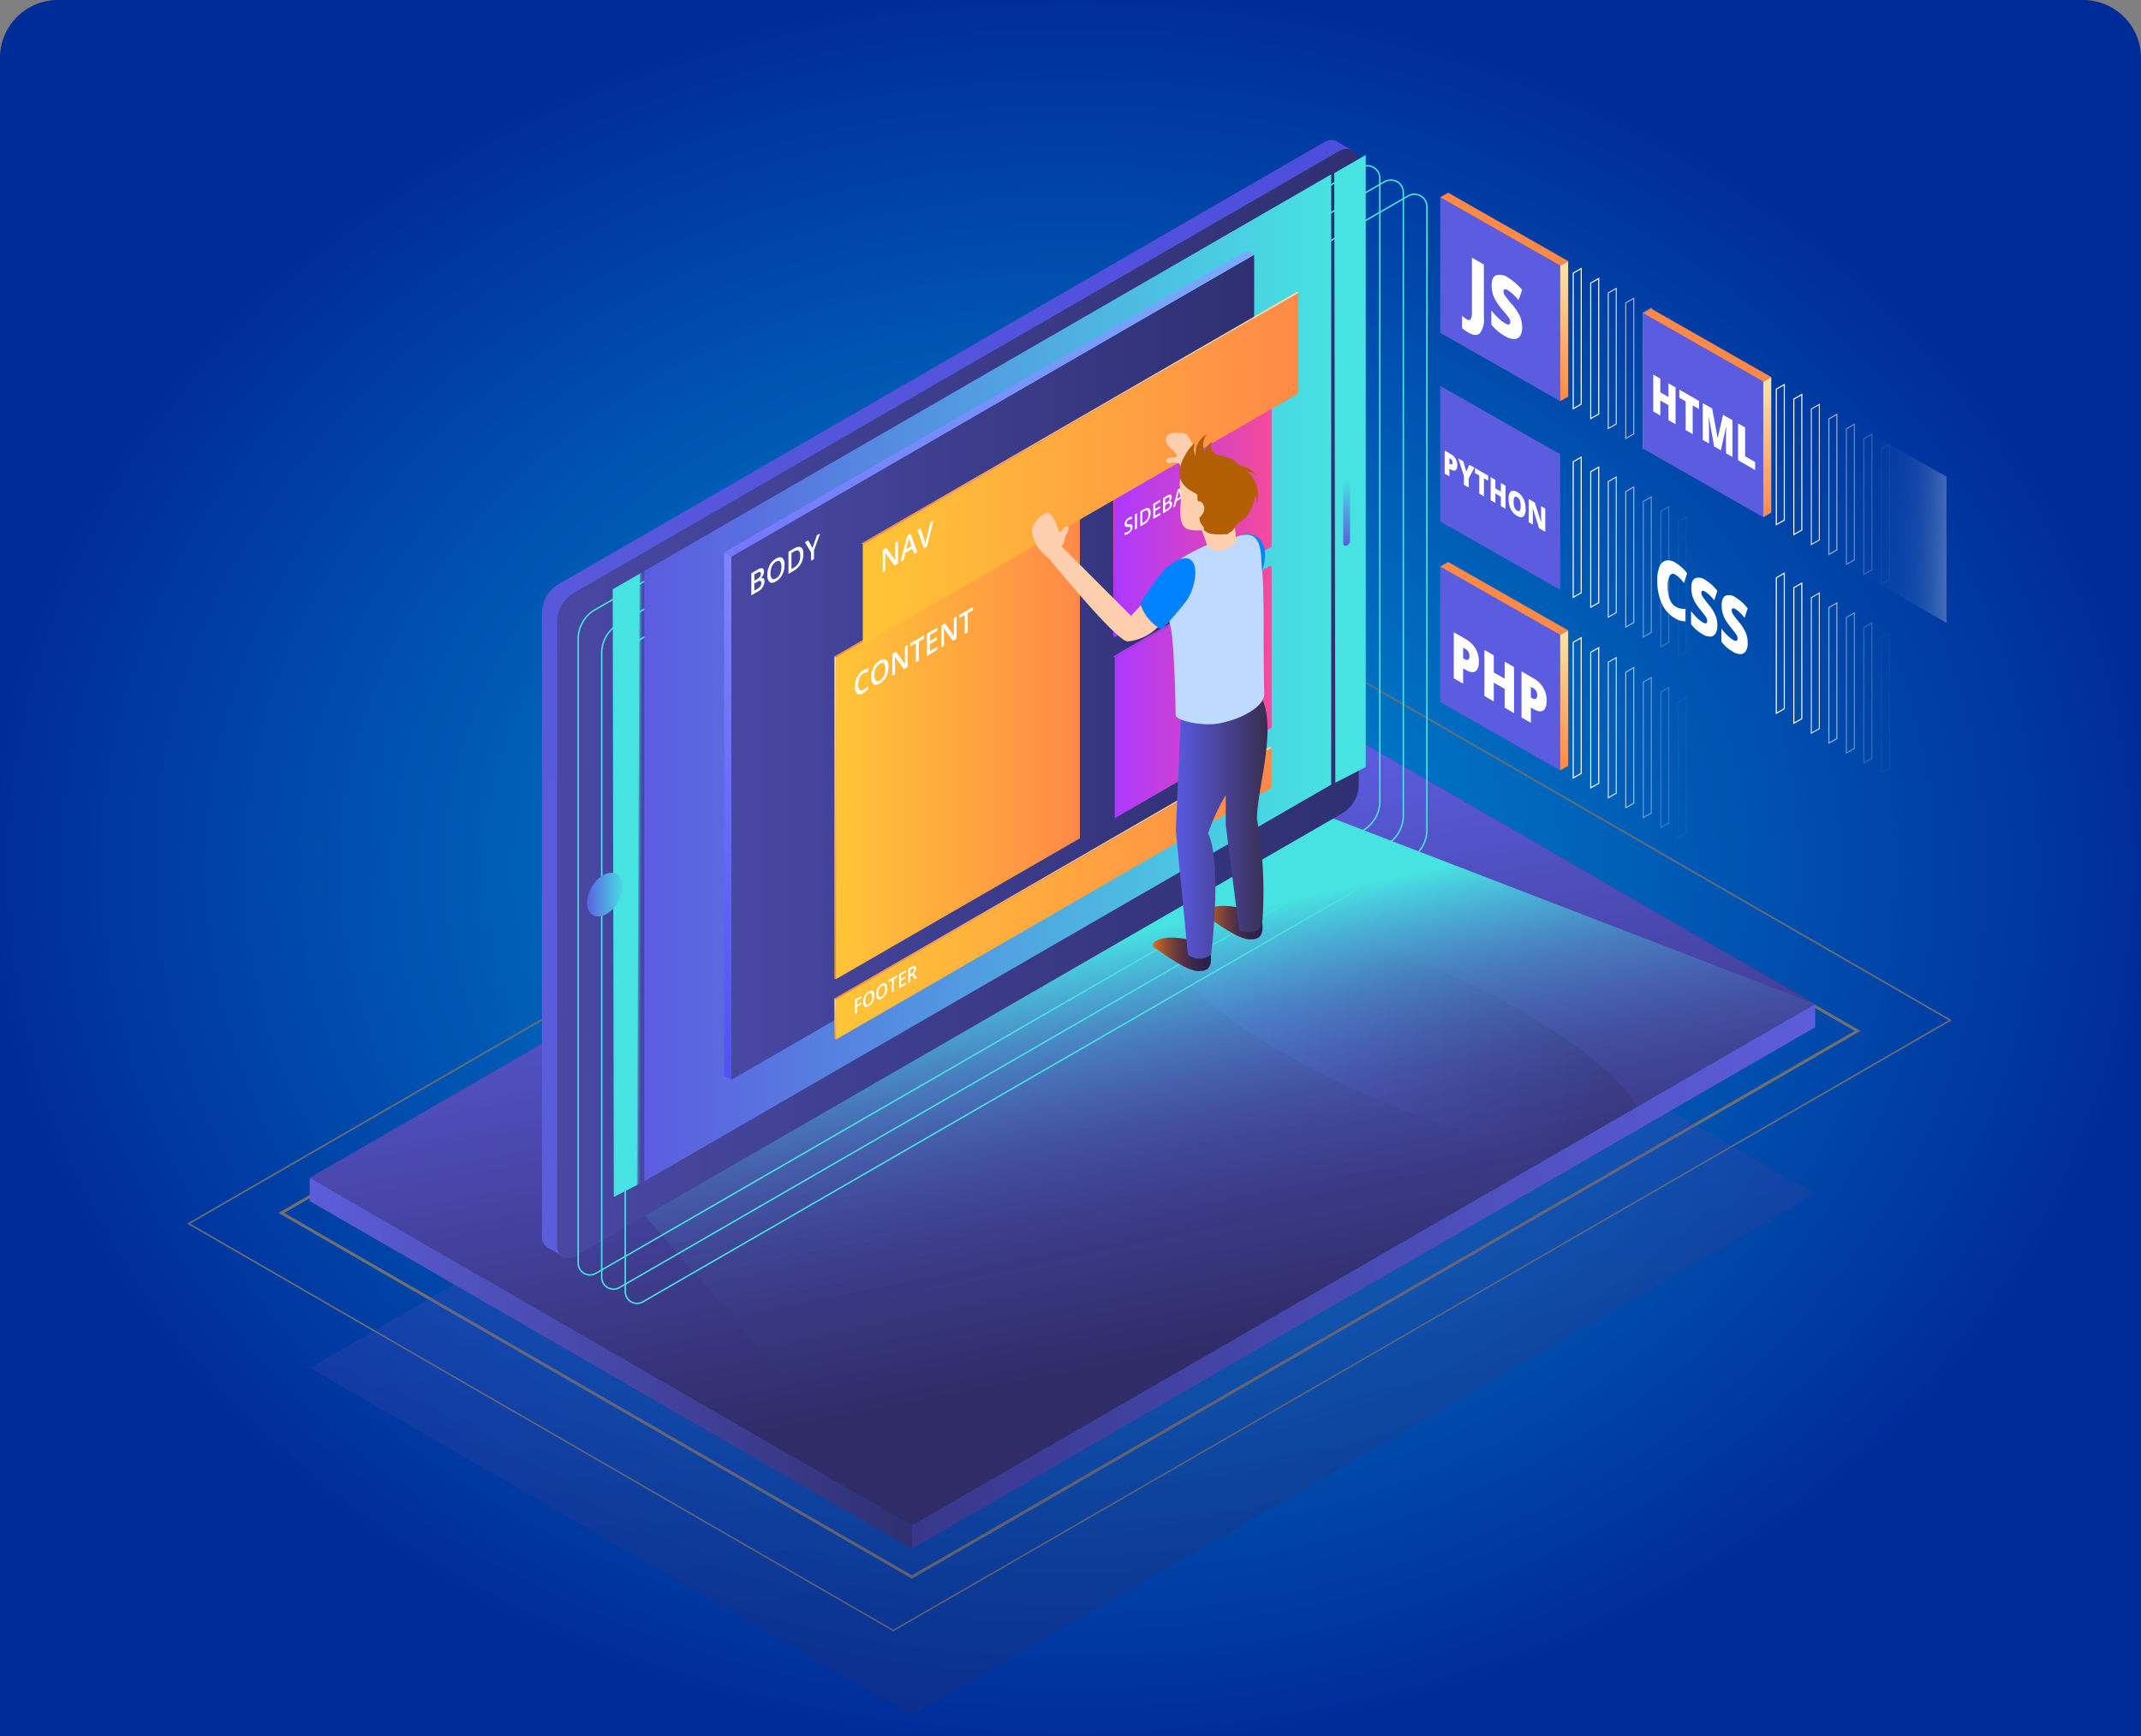<svg xmlns="http://www.w3.org/2000/svg" xmlns:xlink="http://www.w3.org/1999/xlink" width="370" height="300" viewBox="0 0 370 300">
  <rect x="0" y="0" width="370" height="300" fill="#808080" stroke="none"/>
  <defs>
    <radialGradient id="radial-gradient" cx="0.5" cy="0.5" r="0.5" gradientUnits="objectBoundingBox">
      <stop offset="0" stop-color="#0094d6"/>
      <stop offset="1" stop-color="#002c9a"/>
    </radialGradient>
    <linearGradient id="linear-gradient" x1="0.4" y1="0.2" x2="0.6" y2="0.8" gradientUnits="objectBoundingBox">
      <stop offset="0" stop-color="#5c5ce0"/>
      <stop offset="1" stop-color="#302c68"/>
    </linearGradient>
    <linearGradient id="linear-gradient-2" y1="0.5" x2="1" y2="0.5" gradientUnits="objectBoundingBox">
      <stop offset="0" stop-color="#4848a3"/>
      <stop offset="1" stop-color="#2f2f72"/>
    </linearGradient>
    <linearGradient id="linear-gradient-4" y1="0.5" x2="1" y2="0.5" gradientUnits="objectBoundingBox">
      <stop offset="0" stop-color="#5d5ddb"/>
      <stop offset="1" stop-color="#2f2f72"/>
    </linearGradient>
    <linearGradient id="linear-gradient-5" y1="0.5" x2="1" y2="0.5" gradientUnits="objectBoundingBox">
      <stop offset="0" stop-color="#37378c"/>
      <stop offset="1" stop-color="#5d5ddb"/>
    </linearGradient>
    <linearGradient id="linear-gradient-6" x1="0" y1="0.5" x2="1" y2="0.5" xlink:href="#linear-gradient"/>
    <linearGradient id="linear-gradient-7" x1="0.414" y1="0.165" x2="0.586" y2="0.659" gradientUnits="objectBoundingBox">
      <stop offset="0" stop-color="#47e2e2"/>
      <stop offset="0.066" stop-color="#47e2e2" stop-opacity="0.796"/>
      <stop offset="0.138" stop-color="#47e2e2" stop-opacity="0.612"/>
      <stop offset="0.216" stop-color="#47e2e2" stop-opacity="0.447"/>
      <stop offset="0.299" stop-color="#47e2e2" stop-opacity="0.306"/>
      <stop offset="0.389" stop-color="#47e2e2" stop-opacity="0.196"/>
      <stop offset="0.489" stop-color="#47e2e2" stop-opacity="0.106"/>
      <stop offset="0.603" stop-color="#47e2e2" stop-opacity="0.047"/>
      <stop offset="0.745" stop-color="#47e2e2" stop-opacity="0.012"/>
      <stop offset="1" stop-color="#47e2e2" stop-opacity="0"/>
    </linearGradient>
    <linearGradient id="linear-gradient-8" x1="0.077" y1="1.021" x2="0.913" y2="-0.028" gradientUnits="objectBoundingBox">
      <stop offset="0" stop-color="#5d5ddb"/>
      <stop offset="1" stop-color="#4e4edd"/>
    </linearGradient>
    <linearGradient id="linear-gradient-10" x1="0.914" y1="-0.85" x2="1.414" y2="-0.807" gradientUnits="objectBoundingBox">
      <stop offset="0" stop-color="#47e2e2"/>
      <stop offset="0.014" stop-color="#47e2e2" stop-opacity="0.875"/>
      <stop offset="0.037" stop-color="#47e2e2" stop-opacity="0.694"/>
      <stop offset="0.064" stop-color="#47e2e2" stop-opacity="0.525"/>
      <stop offset="0.093" stop-color="#47e2e2" stop-opacity="0.384"/>
      <stop offset="0.125" stop-color="#47e2e2" stop-opacity="0.263"/>
      <stop offset="0.16" stop-color="#47e2e2" stop-opacity="0.165"/>
      <stop offset="0.202" stop-color="#47e2e2" stop-opacity="0.09"/>
      <stop offset="0.254" stop-color="#47e2e2" stop-opacity="0.039"/>
      <stop offset="0.327" stop-color="#47e2e2" stop-opacity="0.008"/>
      <stop offset="0.529" stop-color="#47e2e2" stop-opacity="0"/>
    </linearGradient>
    <linearGradient id="linear-gradient-11" x1="-44.846" y1="-0.851" x2="-44.346" y2="-0.808" gradientUnits="objectBoundingBox">
      <stop offset="0.471" stop-color="#47e2e2" stop-opacity="0"/>
      <stop offset="0.673" stop-color="#47e2e2" stop-opacity="0.008"/>
      <stop offset="0.746" stop-color="#47e2e2" stop-opacity="0.039"/>
      <stop offset="0.798" stop-color="#47e2e2" stop-opacity="0.09"/>
      <stop offset="0.84" stop-color="#47e2e2" stop-opacity="0.165"/>
      <stop offset="0.875" stop-color="#47e2e2" stop-opacity="0.263"/>
      <stop offset="0.907" stop-color="#47e2e2" stop-opacity="0.384"/>
      <stop offset="0.936" stop-color="#47e2e2" stop-opacity="0.525"/>
      <stop offset="0.963" stop-color="#47e2e2" stop-opacity="0.694"/>
      <stop offset="0.986" stop-color="#47e2e2" stop-opacity="0.875"/>
      <stop offset="1" stop-color="#47e2e2"/>
    </linearGradient>
    <linearGradient id="linear-gradient-12" y1="0.5" x2="1" y2="0.5" gradientUnits="objectBoundingBox">
      <stop offset="0" stop-color="#5c5ce0"/>
      <stop offset="1" stop-color="#47e2e2"/>
    </linearGradient>
    <linearGradient id="linear-gradient-14" x1="0.5" y1="1" x2="0.5" gradientUnits="objectBoundingBox">
      <stop offset="0" stop-color="#5151f2"/>
      <stop offset="1" stop-color="#8383ff"/>
    </linearGradient>
    <linearGradient id="linear-gradient-15" y1="0.5" x2="1" y2="0.5" gradientUnits="objectBoundingBox">
      <stop offset="0" stop-color="#7676ff"/>
      <stop offset="1" stop-color="#78acff"/>
    </linearGradient>
    <linearGradient id="linear-gradient-16" y1="0.5" x2="1" y2="0.5" gradientUnits="objectBoundingBox">
      <stop offset="0" stop-color="#ad39ff"/>
      <stop offset="1" stop-color="#f44a9b"/>
    </linearGradient>
    <linearGradient id="linear-gradient-17" x1="0.5" y1="1" x2="0.5" y2="0" xlink:href="#linear-gradient-16"/>
    <linearGradient id="linear-gradient-18" y1="0.5" x2="1" y2="0.5" gradientUnits="objectBoundingBox">
      <stop offset="0" stop-color="#ff8948"/>
      <stop offset="1" stop-color="#ffe4a9"/>
    </linearGradient>
    <linearGradient id="linear-gradient-19" y1="0.5" x2="1" y2="0.5" gradientUnits="objectBoundingBox">
      <stop offset="0" stop-color="#ffc536"/>
      <stop offset="1" stop-color="#ff8948"/>
    </linearGradient>
    <linearGradient id="linear-gradient-20" x1="0.5" y1="1" x2="0.5" y2="0" xlink:href="#linear-gradient-18"/>
    <linearGradient id="linear-gradient-30" y1="0.5" x2="1" y2="0.5" gradientUnits="objectBoundingBox">
      <stop offset="0" stop-color="#d16822"/>
      <stop offset="0.108" stop-color="#ab572c"/>
      <stop offset="0.243" stop-color="#834636"/>
      <stop offset="0.381" stop-color="#62383f"/>
      <stop offset="0.523" stop-color="#492d46"/>
      <stop offset="0.67" stop-color="#37264b"/>
      <stop offset="0.825" stop-color="#2c214e"/>
      <stop offset="1" stop-color="#29204f"/>
    </linearGradient>
    <linearGradient id="linear-gradient-32" y1="0.5" x2="1" y2="0.5" gradientUnits="objectBoundingBox">
      <stop offset="0" stop-color="#5959e2"/>
      <stop offset="1" stop-color="#34283a"/>
    </linearGradient>
    <linearGradient id="linear-gradient-34" x1="0.5" y1="1" x2="0.5" y2="0" xlink:href="#linear-gradient-12"/>
    <linearGradient id="linear-gradient-35" x1="2.449" y1="0.5" x2="3.449" y2="0.5" gradientUnits="objectBoundingBox">
      <stop offset="0" stop-color="#fff" stop-opacity="0"/>
      <stop offset="0.373" stop-color="#fff" stop-opacity="0.008"/>
      <stop offset="0.507" stop-color="#fff" stop-opacity="0.035"/>
      <stop offset="0.603" stop-color="#fff" stop-opacity="0.078"/>
      <stop offset="0.68" stop-color="#fff" stop-opacity="0.145"/>
      <stop offset="0.746" stop-color="#fff" stop-opacity="0.231"/>
      <stop offset="0.805" stop-color="#fff" stop-opacity="0.341"/>
      <stop offset="0.858" stop-color="#fff" stop-opacity="0.467"/>
      <stop offset="0.907" stop-color="#fff" stop-opacity="0.616"/>
      <stop offset="0.952" stop-color="#fff" stop-opacity="0.784"/>
      <stop offset="0.993" stop-color="#fff" stop-opacity="0.965"/>
      <stop offset="1" stop-color="#fff"/>
    </linearGradient>
    <linearGradient id="linear-gradient-36" x1="6.266" y1="0.5" x2="7.266" y2="0.5" gradientUnits="objectBoundingBox">
      <stop offset="0" stop-color="#5c5ce0"/>
      <stop offset="1" stop-color="#bc56e2"/>
    </linearGradient>
    <linearGradient id="linear-gradient-37" x1="78.583" y1="1" x2="78.583" y2="0" xlink:href="#linear-gradient-18"/>
    <linearGradient id="linear-gradient-38" x1="5.812" y1="0.5" x2="6.812" y2="0.5" xlink:href="#linear-gradient-18"/>
    <linearGradient id="linear-gradient-43" x1="0.232" y1="0.5" x2="1.232" y2="0.5" xlink:href="#linear-gradient-35"/>
    <linearGradient id="linear-gradient-44" x1="2.881" x2="3.881" xlink:href="#linear-gradient-36"/>
    <linearGradient id="linear-gradient-45" x1="27.748" y1="1" x2="27.748" y2="0" xlink:href="#linear-gradient-18"/>
    <linearGradient id="linear-gradient-46" x1="2.639" y1="0.5" x2="3.639" y2="0.5" xlink:href="#linear-gradient-18"/>
  </defs>
  <g id="Group_8202" data-name="Group 8202" transform="translate(-775 -2446)">
    <path id="Rectangle_1470" data-name="Rectangle 1470" d="M10,0H360a10,10,0,0,1,10,10V300a0,0,0,0,1,0,0H0a0,0,0,0,1,0,0V10A10,10,0,0,1,10,0Z" transform="translate(775 2446)" fill="url(#radial-gradient)"/>
    <g id="Group_7826" data-name="Group 7826" transform="translate(761.016 2403.868)">
      <path id="Path_26183" data-name="Path 26183" d="M168.368,356.466,46.591,286.158,229.257,180.7,351.034,251Z" transform="translate(0 -32.567)" fill="none" stroke="#707070" stroke-miterlimit="10" stroke-width="0.255"/>
      <path id="Path_26184" data-name="Path 26184" d="M177.951,350.9,68.992,287.991l163.44-94.362,108.96,62.908Z" transform="translate(-6.379 -36.25)" fill="none" stroke="#707070" stroke-miterlimit="10" stroke-width="0.51"/>
      <g id="Group_7788" data-name="Group 7788" transform="translate(67.505 155.551)">
        <path id="Path_26185" data-name="Path 26185" d="M179.9,387.192,75.833,327.106,231.94,236.977l104.072,60.086Z" transform="translate(-75.833 -204.145)" opacity="0.25" fill="url(#linear-gradient)"/>
        <path id="Path_26186" data-name="Path 26186" d="M179.9,341.288,75.833,281.2,231.94,191.073l104.072,60.086Z" transform="translate(-75.833 -191.073)" fill="url(#linear-gradient-2)"/>
        <path id="Path_26187" data-name="Path 26187" d="M179.9,341.288,75.833,281.2,231.94,191.073l104.072,60.086Z" transform="translate(-75.833 -191.073)" fill="url(#linear-gradient)"/>
        <path id="Path_26188" data-name="Path 26188" d="M179.9,377.172v4.012L75.833,321.092v-4.006Z" transform="translate(-75.833 -226.958)" fill="url(#linear-gradient-4)"/>
        <path id="Path_26189" data-name="Path 26189" d="M221.341,369.222,377.448,279.09v-4.008L221.341,365.211Z" transform="translate(-117.269 -214.996)" fill="url(#linear-gradient-5)"/>
      </g>
      <path id="Path_26190" data-name="Path 26190" d="M364,286.464c-3.726-6.848-17.593-16.557-35.511-24.235-22.7-9.729-43.291-12.509-45.99-6.212s13.516,19.29,36.217,29.018c11.915,5.106,23.243,8.295,31.713,9.264Z" transform="translate(-67.096 -53.056)" opacity="0.4" fill="url(#linear-gradient-6)"/>
      <path id="Path_26191" data-name="Path 26191" d="M202.922,352.391l-46.261-53.72,118.72-68.608,83.649,32.2Z" transform="translate(-31.344 -46.625)" fill="url(#linear-gradient-7)"/>
      <g id="Group_7789" data-name="Group 7789" transform="translate(107.642 66.333)">
        <path id="Path_26192" data-name="Path 26192" d="M271.792,68.03l-2.369-1.4h0a2.126,2.126,0,0,0-2.162-.009L134.849,143.069a5.8,5.8,0,0,0-2.9,5.024V255.974a2.018,2.018,0,0,0,1.2,1.855h0l2.578,1.506.306-.986-.413-.973L267.573,181.2a5.821,5.821,0,0,0,2.911-5.042V68.484a2.3,2.3,0,0,0-.019-.292h.934Z" transform="translate(-131.949 -66.333)" fill="url(#linear-gradient-8)"/>
        <path id="Path_26193" data-name="Path 26193" d="M135.607,258.1V150.222a5.8,5.8,0,0,1,2.9-5.023L270.92,68.753a2.148,2.148,0,0,1,3.222,1.861V178.285a5.822,5.822,0,0,1-2.911,5.042L138.658,259.865A2.034,2.034,0,0,1,135.607,258.1Z" transform="translate(-132.991 -66.94)" fill="url(#linear-gradient-2)"/>
        <path id="Path_26194" data-name="Path 26194" d="M140.707,262.184V154.3a5.8,5.8,0,0,1,2.9-5.024L276.02,72.833a2.148,2.148,0,0,1,3.222,1.861V182.366a5.822,5.822,0,0,1-2.91,5.042L143.759,263.946A2.034,2.034,0,0,1,140.707,262.184Z" transform="translate(-134.443 -68.101)" fill="none" stroke="#47e2e2" stroke-miterlimit="10" stroke-width="0.255"/>
        <path id="Path_26195" data-name="Path 26195" d="M146.391,265.626V157.745a5.8,5.8,0,0,1,2.9-5.024L281.7,76.275a2.149,2.149,0,0,1,3.223,1.861V185.807a5.821,5.821,0,0,1-2.911,5.042L149.442,267.388A2.034,2.034,0,0,1,146.391,265.626Z" transform="translate(-136.062 -69.082)" fill="none" stroke="#47e2e2" stroke-miterlimit="10" stroke-width="0.255"/>
        <path id="Path_26196" data-name="Path 26196" d="M152.074,269.068V161.186a5.8,5.8,0,0,1,2.9-5.023L287.387,79.717a2.149,2.149,0,0,1,3.223,1.86V189.249a5.823,5.823,0,0,1-2.911,5.042L155.126,270.829A2.035,2.035,0,0,1,152.074,269.068Z" transform="translate(-137.68 -70.062)" fill="none" stroke="#47e2e2" stroke-miterlimit="10" stroke-width="0.255"/>
      </g>
      <path id="Path_26197" data-name="Path 26197" d="M154.493,170.482V275.939l-5.256,2.7-.187-105.025Z" transform="translate(-29.177 -29.658)" fill="url(#linear-gradient-10)"/>
      <path id="Path_26198" data-name="Path 26198" d="M328.833,69.937V175.714l-5.256,2.7-.187-105.345Z" transform="translate(-78.824 -1.026)" fill="url(#linear-gradient-11)"/>
      <path id="Path_26199" data-name="Path 26199" d="M156.66,248.642V143.185L275.38,74.627V180.084Z" transform="translate(-31.344 -2.362)" fill="url(#linear-gradient-12)"/>
      <g id="Group_7790" data-name="Group 7790" transform="translate(139.136 85.434)">
        <path id="Path_26200" data-name="Path 26200" d="M177.71,146.208l90.352-52.166v90.411L177.71,236.619Z" transform="translate(-176.475 -93.324)" fill="url(#linear-gradient-2)"/>
        <path id="Path_26201" data-name="Path 26201" d="M177.218,257.1l-1.235-.719V165.97l1.235.721Z" transform="translate(-175.983 -113.807)" fill="url(#linear-gradient-14)"/>
        <path id="Path_26202" data-name="Path 26202" d="M177.218,145.922,267.57,93.756l-1.238-.717L175.983,145.2Z" transform="translate(-175.983 -93.039)" fill="url(#linear-gradient-15)"/>
      </g>
      <g id="Group_7791" data-name="Group 7791" transform="translate(206.377 112.087)">
        <path id="Path_26203" data-name="Path 26203" d="M270,145.95,297.1,130.3l.253.144-27.1,15.651Z" transform="translate(-269.996 -130.304)" fill="#e8e8e8"/>
        <path id="Path_26204" data-name="Path 26204" d="M297.455,130.506l-27.1,15.651V170.5l27.1-15.651Z" transform="translate(-270.097 -130.362)" fill="url(#linear-gradient-16)"/>
        <path id="Path_26205" data-name="Path 26205" d="M270.249,152.329l-.253-.148v24.343l.253.147Z" transform="translate(-269.996 -136.534)" fill="url(#linear-gradient-17)"/>
      </g>
      <g id="Group_7792" data-name="Group 7792" transform="translate(208.31 125.336)">
        <path id="Path_26206" data-name="Path 26206" d="M274.089,159.091a1.207,1.207,0,0,1-.21.67,1.68,1.68,0,0,1-.578.534,1.263,1.263,0,0,1-.6.212V160.1a1.206,1.206,0,0,0,.316-.049,1.435,1.435,0,0,0,.311-.132.9.9,0,0,0,.311-.277.578.578,0,0,0,.1-.318.2.2,0,0,0-.093-.2.783.783,0,0,0-.38-.021.528.528,0,0,1-.418-.09.5.5,0,0,1-.122-.377,1.145,1.145,0,0,1,.193-.629,1.488,1.488,0,0,1,.519-.489,1.345,1.345,0,0,1,.622-.195l-.112.415a1.191,1.191,0,0,0-.518.152.734.734,0,0,0-.261.242.537.537,0,0,0-.09.291.279.279,0,0,0,.036.154.185.185,0,0,0,.118.07,1.249,1.249,0,0,0,.294,0,.925.925,0,0,1,.351.021.285.285,0,0,1,.163.139A.623.623,0,0,1,274.089,159.091Z" transform="translate(-272.698 -151.248)" fill="#fff"/>
        <path id="Path_26207" data-name="Path 26207" d="M275.231,159.322V156.7l.355-.205v2.623Z" transform="translate(-273.419 -151.011)" fill="#fff"/>
        <path id="Path_26208" data-name="Path 26208" d="M278.3,156.06a2.285,2.285,0,0,1-.3,1.167,2.311,2.311,0,0,1-.86.842l-.607.352V155.8l.672-.389c.345-.2.615-.244.807-.13S278.3,155.653,278.3,156.06Zm-.374.231q0-.942-.73-.519l-.308.179v1.9l.253-.146A1.523,1.523,0,0,0,277.922,156.291Z" transform="translate(-273.789 -150.647)" fill="#fff"/>
        <path id="Path_26209" data-name="Path 26209" d="M280.88,155.847l-1.228.712v-2.623l1.228-.712v.363l-.873.506v.714l.818-.474v.358l-.818.474v.824l.873-.506Z" transform="translate(-274.678 -150.079)" fill="#fff"/>
        <path id="Path_26210" data-name="Path 26210" d="M282.027,152.606l.644-.374a1.087,1.087,0,0,1,.649-.217q.2.042.2.383a1.027,1.027,0,0,1-.1.438.974.974,0,0,1-.283.355v.018a.336.336,0,0,1,.337.011.449.449,0,0,1,.107.353,1.216,1.216,0,0,1-.2.67,1.627,1.627,0,0,1-.569.53l-.784.455Zm.355.878.342-.2a1.008,1.008,0,0,0,.325-.273.587.587,0,0,0,.1-.35c0-.123-.037-.19-.112-.2a.627.627,0,0,0-.351.122l-.308.178Zm0,.348v.83l.377-.219a1,1,0,0,0,.337-.3.689.689,0,0,0,.114-.391q0-.2-.116-.236a.524.524,0,0,0-.353.105Z" transform="translate(-275.355 -149.733)" fill="#fff"/>
        <path id="Path_26211" data-name="Path 26211" d="M286.069,152.844l-.217-.6-.83.481-.213.851-.374.217.812-3.1.387-.224.813,2.163Zm-.31-.919-.2-.6c-.015-.039-.034-.1-.061-.19s-.045-.153-.054-.195c-.027.162-.067.346-.117.55l-.2.8Z" transform="translate(-276.04 -149.293)" fill="#fff"/>
        <path id="Path_26212" data-name="Path 26212" d="M288,150.74v1.048l-.355.206v-2.623l.614-.356a.829.829,0,0,1,.622-.17c.135.049.2.2.2.457a1.377,1.377,0,0,1-.421.942l.613.805-.4.234-.521-.746Zm0-.355.247-.142a1.021,1.021,0,0,0,.361-.32.731.731,0,0,0,.11-.395c0-.148-.04-.232-.119-.249a.568.568,0,0,0-.363.113l-.235.136Z" transform="translate(-276.955 -148.827)" fill="#fff"/>
      </g>
      <g id="Group_7793" data-name="Group 7793" transform="translate(158.191 131.215)">
        <path id="Path_26213" data-name="Path 26213" d="M202.625,181.387l42.163-24.339.253.144-42.163,24.342Z" transform="translate(-202.625 -157.048)" fill="url(#linear-gradient-18)"/>
        <path id="Path_26214" data-name="Path 26214" d="M202.978,181.592l42.163-24.343v55.64l-42.163,24.342Z" transform="translate(-202.726 -157.105)" fill="url(#linear-gradient-19)"/>
        <path id="Path_26215" data-name="Path 26215" d="M202.878,191.225l-.253-.148v55.64l.253.147Z" transform="translate(-202.625 -166.738)" fill="url(#linear-gradient-20)"/>
      </g>
      <g id="Group_7796" data-name="Group 7796" transform="translate(162.835 92.573)">
        <g id="Group_7794" data-name="Group 7794">
          <path id="Path_26216" data-name="Path 26216" d="M209.471,146.693l75.291-43.47v17.388l-75.291,43.47Z" transform="translate(-209.218 -103.078)" fill="url(#linear-gradient-19)"/>
          <path id="Path_26217" data-name="Path 26217" d="M209.371,181.331l-.253-.146V163.8l.253.146Z" transform="translate(-209.118 -120.328)" fill="url(#linear-gradient-20)"/>
          <path id="Path_26218" data-name="Path 26218" d="M209.118,146.49l75.291-43.469.253.144-75.291,43.47Z" transform="translate(-209.118 -103.021)" fill="url(#linear-gradient-18)"/>
        </g>
        <g id="Group_7795" data-name="Group 7795" transform="translate(3.708 39.541)">
          <path id="Path_26219" data-name="Path 26219" d="M216.94,167.076l-.635.368-1.556-2.144-.019.011.011.164c.02.313.029.6.029.871v1.987l-.469.273v-3.823l.629-.363,1.551,2.131.014-.008q0-.058-.018-.428c-.009-.247-.013-.441-.013-.582v-2l.475-.275Z" transform="translate(-214.302 -159.714)" fill="#fff"/>
          <path id="Path_26220" data-name="Path 26220" d="M220.956,164.948l-.317-.878-1.211.7-.309,1.241-.546.316,1.184-4.525.564-.326,1.184,3.151Zm-.453-1.338-.3-.868c-.022-.057-.051-.149-.09-.278s-.064-.222-.079-.284q-.059.356-.171.8l-.287,1.162Z" transform="translate(-215.519 -159.209)" fill="#fff"/>
          <path id="Path_26221" data-name="Path 26221" d="M224.9,158.616l.537-.311-1.109,4.464-.546.317-1.1-3.183.533-.309.66,1.995a3.663,3.663,0,0,1,.111.373c.039.156.064.275.076.355.019-.143.048-.313.087-.51s.072-.344.1-.443Z" transform="translate(-216.686 -158.305)" fill="#fff"/>
        </g>
      </g>
      <g id="Group_7797" data-name="Group 7797" transform="translate(158.191 171.203)">
        <path id="Path_26222" data-name="Path 26222" d="M202.625,256.424l75.291-43.467.253.145-75.291,43.471Z" transform="translate(-202.625 -212.957)" fill="url(#linear-gradient-18)"/>
        <path id="Path_26223" data-name="Path 26223" d="M202.978,256.629l75.291-43.47v6.955l-75.291,43.47Z" transform="translate(-202.726 -213.014)" fill="url(#linear-gradient-19)"/>
        <path id="Path_26224" data-name="Path 26224" d="M202.878,273.878l-.253-.148v6.956l.253.147Z" transform="translate(-202.625 -230.263)" fill="url(#linear-gradient-20)"/>
      </g>
      <g id="Group_7798" data-name="Group 7798" transform="translate(206.377 139.904)">
        <path id="Path_26225" data-name="Path 26225" d="M297.455,169.4l-27.1,15.651v27.824l27.1-15.651Z" transform="translate(-270.097 -169.253)" fill="url(#linear-gradient-16)"/>
        <path id="Path_26226" data-name="Path 26226" d="M270.249,191.221l-.253-.148v27.833l.253.147Z" transform="translate(-269.996 -175.426)" fill="url(#linear-gradient-17)"/>
        <path id="Path_26227" data-name="Path 26227" d="M270,184.842,297.1,169.2l.253.145-27.1,15.651Z" transform="translate(-269.996 -169.196)" fill="url(#linear-gradient-16)"/>
      </g>
      <g id="Group_7800" data-name="Group 7800" transform="translate(192.284 116.884)">
        <path id="Path_26228" data-name="Path 26228" d="M289.491,260.888c-.034.957.911,3.975-1.814,3.924-2.111.252-6.5-3.235-7.752-3.957s.864-2.693,6.123-1.41C286.939,259.861,289.491,260.888,289.491,260.888Z" transform="translate(-258.631 -171.756)" fill="url(#linear-gradient-30)"/>
        <path id="Path_26229" data-name="Path 26229" d="M301.937,253.234c-.034.957.911,3.975-1.814,3.924-2.111.252-6.5-3.235-7.752-3.957s.864-2.693,6.123-1.41C299.385,252.207,301.937,253.234,301.937,253.234Z" transform="translate(-262.175 -169.576)" fill="url(#linear-gradient-30)"/>
        <path id="Path_26230" data-name="Path 26230" d="M285.034,142.4l7.1,17.683,1.983-2.852L288,140.7a10.086,10.086,0,0,0-1.735-3.36c-.54-.473-3.992-.675-3.547,1.15.044,1.068,2.315,2.077,1.788,2.7-.158.187-.906-.046-1.593.418-.559.348.246.794.636.638A2.518,2.518,0,0,1,285.034,142.4Z" transform="translate(-259.515 -137.011)" fill="#fecfae"/>
        <path id="Path_26231" data-name="Path 26231" d="M301.105,161.624c3.107-.542,4.919,1.909,3.479,6.314S301.105,161.624,301.105,161.624Z" transform="translate(-264.762 -143.999)" fill="#0382ff"/>
        <path id="Path_26232" data-name="Path 26232" d="M255.415,162.166l12.042,12.047,1.781-1.9s5.385.944,3.516,3.081a8.464,8.464,0,0,1-5.876,3.239c-1.807.167-13.709-14.443-13.709-14.443a6.854,6.854,0,0,1-2.878-4.785c.188-.89,1.387-2.753,2.708-2.96.92-.022,1.624,2.143,1.862,2.9.227.722.564.17,1.1-.363s1.134-.171.217,1.365C255.839,160.912,256.138,161.7,255.415,162.166Z" transform="translate(-250.292 -142.545)" fill="#fecfae"/>
        <path id="Path_26233" data-name="Path 26233" d="M299.288,199.648l-3.234-.356-.311,1.575-3.716.734-6.007,1.426L285.1,223.5l2.1,21.486a3.282,3.282,0,0,0,4,0s1.973-15.879-.524-20.982a37.4,37.4,0,0,1,3.057-6.6v5.14l2.319,18.268c4.031,1,4-1.425,4-1.425a70.712,70.712,0,0,0-.92-17.843C299.046,216.4,303.17,204.4,299.288,199.648Z" transform="translate(-260.204 -154.747)" fill="url(#linear-gradient-32)"/>
        <path id="Path_26234" data-name="Path 26234" d="M289.935,163.449c1,.9,4.972.191,4.9-1.283a3.7,3.7,0,0,1,2.5-.425c2.228.574,1.871,4.063,2.081,5.869.491,4.24.162,14.874.408,21.587,0,2.089-3.7,4.332-7.892,5.1-2.9.534-7.456-.527-7.436-1.454s-.215-12.793-.907-15.364-.756-9.078.314-10.383C285.258,165.443,289.935,163.449,289.935,163.449Z" transform="translate(-259.629 -144.029)" fill="#bedaff"/>
        <g id="Group_7799" data-name="Group 7799" transform="translate(25.518 0.249)">
          <path id="Path_26235" data-name="Path 26235" d="M286.372,146.195c-.706,1.553-.015,2.37-.069,3.513,0,1.011-.76,5.238,1.233,5.687a6.592,6.592,0,0,0,2.349.154l1.024,2.907c.564,1.105,5.235.623,4.861-1.7l-.227-2.041c1.062-.491,3.023-2.247,3.023-5.719s-3.7-6.147-7.038-6.147A6.016,6.016,0,0,0,286.372,146.195Z" transform="translate(-285.994 -138.922)" fill="#fecfae"/>
          <path id="Path_26236" data-name="Path 26236" d="M289.268,149.032c.546-.323,1.859,1.3.167,2.771a2.1,2.1,0,0,0,.623,1.491c.423.467-.355.511.779,1.09s3.129.174,3.513.33c-.009-.4.674-.187,1.251-1.327.777-1.029,1.867-1.036,2.78-3.135a5.546,5.546,0,0,0,.639-2.389,2.864,2.864,0,0,1,.274,1.528,5.182,5.182,0,0,0-1.582-5.537,2.742,2.742,0,0,1,1.671.8,4.169,4.169,0,0,0-2.839-1.827c-1.079-.487-.868-1.307-3.126-1.655s-2.139-1.893-1.78-2.521c0,0-1.362,1.07-1.26,1.968a3.111,3.111,0,0,1,.369-3.264,4.011,4.011,0,0,0-1.986,3.924,4.565,4.565,0,0,1-.172-2.312c-.512.168-3.367,3.877-2.433,6.172s3,2.2,2.945,2.965S289.268,149.032,289.268,149.032Z" transform="translate(-285.97 -137.359)" fill="#b25e02"/>
        </g>
        <path id="Path_26237" data-name="Path 26237" d="M283.589,167.506c-2.727.817-4.536,3.775-7.077,7.655a7.582,7.582,0,0,0,3.694,4.52,48.216,48.216,0,0,0,4.425-5.143C286.466,171.674,286.857,166.526,283.589,167.506Z" transform="translate(-257.759 -145.66)" fill="#0382ff"/>
      </g>
      <g id="Group_7801" data-name="Group 7801" transform="translate(115.426 125.131)">
        <path id="Path_26238" data-name="Path 26238" d="M148.176,248.477c-1.159,1.953-3.111,2.936-4.359,2.2s-1.32-2.925-.162-4.878,3.111-2.937,4.359-2.2S149.336,246.523,148.176,248.477Z" transform="translate(-142.832 -175.541)" fill="url(#linear-gradient-12)"/>
        <path id="Path_26239" data-name="Path 26239" d="M326.1,148.6h0a.418.418,0,0,1,.627.362v9.962a1.022,1.022,0,0,1-.511.885h0a.445.445,0,0,1-.667-.385v-9.868A1.106,1.106,0,0,1,326.1,148.6Z" transform="translate(-194.864 -148.542)" fill="url(#linear-gradient-34)"/>
      </g>
      <g id="Group_7802" data-name="Group 7802" transform="translate(161.742 147.024)">
        <path id="Path_26240" data-name="Path 26240" d="M209.093,194.82a1.758,1.758,0,0,0-.7.788,2.721,2.721,0,0,0-.255,1.2,1.246,1.246,0,0,0,.245.921c.164.146.4.129.712-.052a2.767,2.767,0,0,0,.389-.274c.126-.105.257-.222.392-.351v.536a3.854,3.854,0,0,1-.844.659q-.7.4-1.068.11a1.545,1.545,0,0,1-.373-1.239,3.65,3.65,0,0,1,.181-1.148,3.192,3.192,0,0,1,.523-.988,2.818,2.818,0,0,1,.8-.7,1.748,1.748,0,0,1,.9-.273l-.186.629a1.923,1.923,0,0,0-.339.035A1.214,1.214,0,0,0,209.093,194.82Z" transform="translate(-207.59 -183.382)" fill="#fff"/>
        <path id="Path_26241" data-name="Path 26241" d="M214.487,193.136a3.572,3.572,0,0,1-.387,1.675,2.8,2.8,0,0,1-1.094,1.152q-.717.415-1.1.124a1.507,1.507,0,0,1-.385-1.237,3.538,3.538,0,0,1,.386-1.677,2.827,2.827,0,0,1,1.1-1.147q.706-.409,1.091-.117A1.5,1.5,0,0,1,214.487,193.136Zm-2.417,1.4a1.332,1.332,0,0,0,.235.934q.237.229.7-.04a1.7,1.7,0,0,0,.7-.765,2.817,2.817,0,0,0,.235-1.211,1.346,1.346,0,0,0-.232-.932q-.233-.229-.695.039a1.719,1.719,0,0,0-.7.771A2.8,2.8,0,0,0,212.07,194.536Z" transform="translate(-208.709 -182.749)" fill="#fff"/>
        <path id="Path_26242" data-name="Path 26242" d="M219.256,192.143l-.635.368-1.556-2.144-.018.011.011.164q.03.469.03.871V193.4l-.47.272v-3.823l.629-.364,1.551,2.131.014-.008c0-.039-.009-.181-.018-.428s-.013-.441-.013-.582v-2l.475-.275Z" transform="translate(-210.161 -181.762)" fill="#fff"/>
        <path id="Path_26243" data-name="Path 26243" d="M222.427,190.365l-.519.3v-3.286l-.931.539v-.536l2.38-1.379v.536l-.931.539Z" transform="translate(-211.402 -181.102)" fill="#fff"/>
        <path id="Path_26244" data-name="Path 26244" d="M226.774,187.982l-1.791,1.038V185.2l1.791-1.037v.529l-1.274.738v1.04l1.194-.692v.523l-1.194.692v1.2l1.274-.738Z" transform="translate(-212.543 -180.577)" fill="#fff"/>
        <path id="Path_26245" data-name="Path 26245" d="M231.082,185.291l-.634.368-1.557-2.144-.018.01.011.164q.031.469.031.871v1.987l-.47.272V183l.628-.364,1.553,2.131.013-.007c0-.039-.009-.181-.017-.428s-.013-.441-.013-.582v-2l.474-.275Z" transform="translate(-213.529 -179.811)" fill="#fff"/>
        <path id="Path_26246" data-name="Path 26246" d="M234.252,183.513l-.518.3v-3.286l-.931.539v-.536l2.38-1.379v.537l-.931.539Z" transform="translate(-214.77 -179.151)" fill="#fff"/>
      </g>
      <g id="Group_7803" data-name="Group 7803" transform="translate(161.749 209.046)">
        <path id="Path_26247" data-name="Path 26247" d="M207.929,276.028l-.33.191v-2.453l1.146-.666v.339l-.817.475v.767l.766-.444v.34l-.766.444Z" transform="translate(-207.599 -267.927)" fill="#fff"/>
        <path id="Path_26248" data-name="Path 26248" d="M211.483,272.707a2.3,2.3,0,0,1-.248,1.076,1.8,1.8,0,0,1-.7.739c-.307.177-.542.2-.707.079a.972.972,0,0,1-.247-.795,2.277,2.277,0,0,1,.248-1.077,1.824,1.824,0,0,1,.708-.737q.453-.263.7-.074A.96.96,0,0,1,211.483,272.707Zm-1.552.9a.854.854,0,0,0,.152.6q.152.147.449-.027a1.089,1.089,0,0,0,.447-.49,1.814,1.814,0,0,0,.151-.778.862.862,0,0,0-.149-.6q-.149-.147-.446.025a1.1,1.1,0,0,0-.451.495A1.79,1.79,0,0,0,209.931,273.605Z" transform="translate(-208.163 -267.569)" fill="#fff"/>
        <path id="Path_26249" data-name="Path 26249" d="M214.617,270.89a2.293,2.293,0,0,1-.248,1.076,1.787,1.787,0,0,1-.7.74c-.307.178-.542.2-.707.079a.97.97,0,0,1-.247-.8,2.279,2.279,0,0,1,.248-1.077,1.817,1.817,0,0,1,.709-.735q.453-.263.7-.076A.961.961,0,0,1,214.617,270.89Zm-1.552.9a.853.853,0,0,0,.152.6c.1.1.251.089.449-.026a1.093,1.093,0,0,0,.448-.491,1.811,1.811,0,0,0,.151-.777.862.862,0,0,0-.15-.6c-.1-.1-.248-.089-.445.024a1.1,1.1,0,0,0-.452.5A1.786,1.786,0,0,0,213.065,271.79Z" transform="translate(-209.055 -267.051)" fill="#fff"/>
        <path id="Path_26250" data-name="Path 26250" d="M216.6,270.918l-.333.192V269l-.6.346V269l1.528-.885v.344l-.6.348Z" transform="translate(-209.896 -266.508)" fill="#fff"/>
        <path id="Path_26251" data-name="Path 26251" d="M219.389,269.388l-1.15.667V267.6l1.15-.666v.339l-.818.473v.669l.767-.444v.335l-.767.445v.771l.818-.475Z" transform="translate(-210.629 -266.171)" fill="#fff"/>
        <path id="Path_26252" data-name="Path 26252" d="M220.793,267.657v.981l-.333.192v-2.455l.575-.332a.775.775,0,0,1,.582-.159c.126.045.19.188.19.427a1.289,1.289,0,0,1-.4.883l.575.753-.378.218-.486-.7Zm0-.332.23-.134a.946.946,0,0,0,.338-.3.673.673,0,0,0,.1-.368c0-.139-.038-.217-.112-.232a.526.526,0,0,0-.34.105l-.22.127Z" transform="translate(-211.261 -265.868)" fill="#fff"/>
      </g>
      <g id="Group_7804" data-name="Group 7804" transform="translate(143.829 134.311)">
        <path id="Path_26253" data-name="Path 26253" d="M182.545,170.652l.94-.544a1.589,1.589,0,0,1,.945-.318q.292.062.292.558a1.491,1.491,0,0,1-.143.64,1.432,1.432,0,0,1-.411.519v.025a.494.494,0,0,1,.491.015.662.662,0,0,1,.156.515,1.78,1.78,0,0,1-.3.979,2.366,2.366,0,0,1-.827.771l-1.144.663Zm.517,1.28.5-.289a1.489,1.489,0,0,0,.476-.4.863.863,0,0,0,.149-.509q0-.269-.162-.3a.913.913,0,0,0-.512.176l-.448.26Zm0,.507v1.21l.551-.319a1.448,1.448,0,0,0,.49-.434.994.994,0,0,0,.166-.57c0-.2-.056-.314-.17-.345a.764.764,0,0,0-.512.154Z" transform="translate(-182.545 -163.77)" fill="#fff"/>
        <path id="Path_26254" data-name="Path 26254" d="M189.387,168.479a3.58,3.58,0,0,1-.386,1.675,2.8,2.8,0,0,1-1.094,1.152q-.718.415-1.1.124a1.508,1.508,0,0,1-.385-1.237,3.527,3.527,0,0,1,.387-1.677,2.822,2.822,0,0,1,1.1-1.147q.7-.409,1.091-.117A1.5,1.5,0,0,1,189.387,168.479Zm-2.417,1.4a1.327,1.327,0,0,0,.236.934q.236.227.7-.041a1.7,1.7,0,0,0,.7-.764,2.827,2.827,0,0,0,.235-1.211,1.344,1.344,0,0,0-.232-.932q-.233-.229-.694.039a1.721,1.721,0,0,0-.7.771A2.8,2.8,0,0,0,186.97,169.878Z" transform="translate(-183.648 -163.014)" fill="#fff"/>
        <path id="Path_26255" data-name="Path 26255" d="M194.093,165.846a3.256,3.256,0,0,1-1.689,2.927l-.885.514v-3.823l.979-.567q.754-.438,1.176-.19T194.093,165.846Zm-.546.338q0-1.373-1.063-.757l-.449.26v2.774l.369-.213A2.219,2.219,0,0,0,193.547,166.183Z" transform="translate(-185.101 -162.299)" fill="#fff"/>
        <path id="Path_26256" data-name="Path 26256" d="M196.8,163.88l.749-2.179.563-.325-1.054,2.951v1.482l-.52.3v-1.461l-1.051-1.753.563-.325Z" transform="translate(-186.23 -161.376)" fill="#fff"/>
      </g>
      <g id="Group_7825" data-name="Group 7825" transform="translate(262.876 75.437)">
        <g id="Group_7807" data-name="Group 7807" transform="translate(0 0)">
          <path id="Path_26257" data-name="Path 26257" d="M378.606,94.968l31.04,17.646v25.265l-31.664-18.268Z" transform="translate(-357.247 -83.591)" fill="url(#linear-gradient-35)"/>
          <g id="Group_7806" data-name="Group 7806">
            <g id="Group_7805" data-name="Group 7805">
              <path id="Path_26258" data-name="Path 26258" d="M369.726,91.969,348.991,80.158v23.425l20.736,11.811Z" transform="translate(-348.991 -79.374)" fill="url(#linear-gradient-36)"/>
              <path id="Path_26259" data-name="Path 26259" d="M377.982,119.784l1.381-.785V95.574l-1.381.785Z" transform="translate(-357.247 -83.764)" fill="url(#linear-gradient-37)"/>
              <path id="Path_26260" data-name="Path 26260" d="M381.127,121.594l1.381-.785V97.384l-1.381.785Z" transform="translate(-358.142 -84.28)" fill="none" stroke="#fff" stroke-miterlimit="10" stroke-width="0.185"/>
              <path id="Path_26261" data-name="Path 26261" d="M385.36,123.992l1.381-.785V99.782l-1.381.785Z" transform="translate(-359.348 -84.962)" fill="none" stroke="#fff" stroke-miterlimit="10" stroke-width="0.185"/>
              <path id="Path_26262" data-name="Path 26262" d="M389.594,126.39l1.381-.785V102.179l-1.381.785Z" transform="translate(-360.553 -85.645)" fill="none" stroke="#fff" stroke-miterlimit="10" stroke-width="0.185" opacity="0.8"/>
              <path id="Path_26263" data-name="Path 26263" d="M393.827,128.787l1.381-.785V104.577l-1.381.785Z" transform="translate(-361.759 -86.328)" fill="none" stroke="#fff" stroke-miterlimit="10" stroke-width="0.185" opacity="0.6"/>
              <path id="Path_26264" data-name="Path 26264" d="M398.061,131.185l1.381-.785V106.975l-1.381.785Z" transform="translate(-362.964 -87.011)" fill="none" stroke="#fff" stroke-miterlimit="10" stroke-width="0.185" opacity="0.4"/>
              <path id="Path_26265" data-name="Path 26265" d="M402.294,133.583l1.381-.785V109.372l-1.381.785Z" transform="translate(-364.17 -87.693)" fill="none" stroke="#fff" stroke-miterlimit="10" stroke-width="0.185" opacity="0.2"/>
              <path id="Path_26266" data-name="Path 26266" d="M406.527,135.98l1.381-.785V111.77l-1.381.785Z" transform="translate(-365.375 -88.376)" fill="none" stroke="#fff" stroke-miterlimit="10" stroke-width="0.185" opacity="0.05"/>
              <path id="Path_26267" data-name="Path 26267" d="M371.107,90.872l-20.736-11.81-1.381.784,20.736,11.812Z" transform="translate(-348.991 -79.062)" fill="url(#linear-gradient-38)"/>
            </g>
          </g>
        </g>
        <g id="Group_7810" data-name="Group 7810" transform="translate(0 32.597)">
          <path id="Path_26268" data-name="Path 26268" d="M378.606,140.544l31.04,17.646v25.266l-31.664-18.268Z" transform="translate(-357.247 -129.167)" fill="url(#linear-gradient-35)"/>
          <g id="Group_7809" data-name="Group 7809">
            <g id="Group_7808" data-name="Group 7808">
              <path id="Path_26269" data-name="Path 26269" d="M369.726,137.545l-20.736-11.812v23.425l20.736,11.811Z" transform="translate(-348.991 -124.95)" fill="url(#linear-gradient-36)"/>
              <path id="Path_26270" data-name="Path 26270" d="M377.982,165.36l1.381-.785V141.15l-1.381.785Z" transform="translate(-357.247 -129.34)" fill="url(#linear-gradient-37)"/>
              <path id="Path_26271" data-name="Path 26271" d="M381.127,167.17l1.381-.785V142.96l-1.381.785Z" transform="translate(-358.142 -129.856)" fill="none" stroke="#fff" stroke-miterlimit="10" stroke-width="0.185"/>
              <path id="Path_26272" data-name="Path 26272" d="M385.36,169.568l1.381-.785V145.358l-1.381.785Z" transform="translate(-359.348 -130.538)" fill="none" stroke="#fff" stroke-miterlimit="10" stroke-width="0.185"/>
              <path id="Path_26273" data-name="Path 26273" d="M389.594,171.966l1.381-.785V147.756l-1.381.785Z" transform="translate(-360.553 -131.221)" fill="none" stroke="#fff" stroke-miterlimit="10" stroke-width="0.185" opacity="0.8"/>
              <path id="Path_26274" data-name="Path 26274" d="M393.827,174.363l1.381-.785V150.153l-1.381.785Z" transform="translate(-361.759 -131.904)" fill="none" stroke="#fff" stroke-miterlimit="10" stroke-width="0.185" opacity="0.6"/>
              <path id="Path_26275" data-name="Path 26275" d="M398.061,176.761l1.381-.785V152.551l-1.381.785Z" transform="translate(-362.964 -132.587)" fill="none" stroke="#fff" stroke-miterlimit="10" stroke-width="0.185" opacity="0.4"/>
              <path id="Path_26276" data-name="Path 26276" d="M402.294,179.159l1.381-.785V154.948l-1.381.785Z" transform="translate(-364.17 -133.269)" fill="none" stroke="#fff" stroke-miterlimit="10" stroke-width="0.185" opacity="0.2"/>
              <path id="Path_26277" data-name="Path 26277" d="M406.527,181.556l1.381-.785V157.346l-1.381.785Z" transform="translate(-365.375 -133.952)" fill="none" stroke="#fff" stroke-miterlimit="10" stroke-width="0.185" opacity="0.05"/>
              <path id="Path_26278" data-name="Path 26278" d="M371.107,136.448l-20.736-11.81-1.381.784,20.736,11.812Z" transform="translate(-348.991 -124.638)" fill="url(#linear-gradient-38)"/>
            </g>
          </g>
        </g>
        <g id="Group_7813" data-name="Group 7813" transform="translate(35.096 20.049)">
          <path id="Path_26279" data-name="Path 26279" d="M427.676,123l31.04,17.646v25.265l-31.664-18.268Z" transform="translate(-406.317 -111.623)" fill="url(#linear-gradient-43)"/>
          <g id="Group_7812" data-name="Group 7812">
            <g id="Group_7811" data-name="Group 7811">
              <path id="Path_26280" data-name="Path 26280" d="M418.8,120l-20.736-11.812v23.425L418.8,143.425Z" transform="translate(-398.061 -107.405)" fill="url(#linear-gradient-44)"/>
              <path id="Path_26281" data-name="Path 26281" d="M427.053,147.816l1.381-.785V123.605l-1.381.785Z" transform="translate(-406.317 -111.795)" fill="url(#linear-gradient-45)"/>
              <path id="Path_26282" data-name="Path 26282" d="M430.2,149.626l1.381-.785V125.416l-1.381.785Z" transform="translate(-407.212 -112.311)" fill="none" stroke="#fff" stroke-miterlimit="10" stroke-width="0.185"/>
              <path id="Path_26283" data-name="Path 26283" d="M434.431,152.023l1.381-.785V127.813l-1.381.785Z" transform="translate(-408.418 -112.994)" fill="none" stroke="#fff" stroke-miterlimit="10" stroke-width="0.185"/>
              <path id="Path_26284" data-name="Path 26284" d="M438.664,154.421l1.381-.785V130.211l-1.381.785Z" transform="translate(-409.623 -113.676)" fill="none" stroke="#fff" stroke-miterlimit="10" stroke-width="0.185" opacity="0.8"/>
              <path id="Path_26285" data-name="Path 26285" d="M442.9,156.819l1.381-.785V132.608l-1.381.785Z" transform="translate(-410.829 -114.359)" fill="none" stroke="#fff" stroke-miterlimit="10" stroke-width="0.185" opacity="0.6"/>
              <path id="Path_26286" data-name="Path 26286" d="M447.131,159.216l1.381-.785V135.006l-1.381.785Z" transform="translate(-412.034 -115.042)" fill="none" stroke="#fff" stroke-miterlimit="10" stroke-width="0.185" opacity="0.4"/>
              <path id="Path_26287" data-name="Path 26287" d="M451.364,161.614l1.381-.785V137.4l-1.381.785Z" transform="translate(-413.24 -115.725)" fill="none" stroke="#fff" stroke-miterlimit="10" stroke-width="0.185" opacity="0.2"/>
              <path id="Path_26288" data-name="Path 26288" d="M455.6,164.011l1.381-.785V139.8l-1.381.785Z" transform="translate(-414.445 -116.408)" fill="none" stroke="#fff" stroke-miterlimit="10" stroke-width="0.185" opacity="0.05"/>
              <path id="Path_26289" data-name="Path 26289" d="M420.177,118.9l-20.736-11.81-1.381.784L418.8,119.689Z" transform="translate(-398.061 -107.093)" fill="url(#linear-gradient-46)"/>
            </g>
          </g>
        </g>
        <g id="Group_7816" data-name="Group 7816" transform="translate(35.096 52.646)">
          <path id="Path_26290" data-name="Path 26290" d="M427.676,168.575l31.04,17.646v25.265l-31.664-18.268Z" transform="translate(-406.317 -157.199)" fill="url(#linear-gradient-43)"/>
          <g id="Group_7815" data-name="Group 7815">
            <g id="Group_7814" data-name="Group 7814">
              <path id="Path_26291" data-name="Path 26291" d="M418.8,165.577l-20.736-11.812V177.19L418.8,189Z" transform="translate(-398.061 -152.981)" fill="url(#linear-gradient-44)"/>
              <path id="Path_26292" data-name="Path 26292" d="M427.053,193.392l1.381-.785V169.182l-1.381.785Z" transform="translate(-406.317 -157.371)" fill="url(#linear-gradient-45)"/>
              <path id="Path_26293" data-name="Path 26293" d="M430.2,195.2l1.381-.785V170.992l-1.381.785Z" transform="translate(-407.212 -157.887)" fill="none" stroke="#fff" stroke-miterlimit="10" stroke-width="0.185"/>
              <path id="Path_26294" data-name="Path 26294" d="M434.431,197.6l1.381-.785V173.389l-1.381.785Z" transform="translate(-408.418 -158.57)" fill="none" stroke="#fff" stroke-miterlimit="10" stroke-width="0.185"/>
              <path id="Path_26295" data-name="Path 26295" d="M438.664,200l1.381-.785V175.787l-1.381.785Z" transform="translate(-409.623 -159.252)" fill="none" stroke="#fff" stroke-miterlimit="10" stroke-width="0.185" opacity="0.8"/>
              <path id="Path_26296" data-name="Path 26296" d="M442.9,202.395l1.381-.785V178.184l-1.381.785Z" transform="translate(-410.829 -159.935)" fill="none" stroke="#fff" stroke-miterlimit="10" stroke-width="0.185" opacity="0.6"/>
              <path id="Path_26297" data-name="Path 26297" d="M447.131,204.792l1.381-.785V180.582l-1.381.785Z" transform="translate(-412.034 -160.618)" fill="none" stroke="#fff" stroke-miterlimit="10" stroke-width="0.185" opacity="0.4"/>
              <path id="Path_26298" data-name="Path 26298" d="M451.364,207.19l1.381-.785V182.98l-1.381.785Z" transform="translate(-413.24 -161.301)" fill="none" stroke="#fff" stroke-miterlimit="10" stroke-width="0.185" opacity="0.2"/>
              <path id="Path_26299" data-name="Path 26299" d="M455.6,209.588l1.381-.785V185.377l-1.381.785Z" transform="translate(-414.445 -161.984)" fill="none" stroke="#fff" stroke-miterlimit="10" stroke-width="0.185" opacity="0.05"/>
              <path id="Path_26300" data-name="Path 26300" d="M420.177,164.479l-20.736-11.81-1.381.784L418.8,165.265Z" transform="translate(-398.061 -152.669)" fill="url(#linear-gradient-46)"/>
            </g>
          </g>
        </g>
        <g id="Group_7819" data-name="Group 7819" transform="translate(0 63.813)">
          <path id="Path_26301" data-name="Path 26301" d="M378.606,184.188l31.04,17.646V227.1l-31.664-18.268Z" transform="translate(-357.247 -172.812)" fill="url(#linear-gradient-35)"/>
          <g id="Group_7818" data-name="Group 7818">
            <g id="Group_7817" data-name="Group 7817">
              <path id="Path_26302" data-name="Path 26302" d="M369.726,181.19l-20.736-11.812V192.8l20.736,11.811Z" transform="translate(-348.991 -168.594)" fill="url(#linear-gradient-36)"/>
              <path id="Path_26303" data-name="Path 26303" d="M377.982,209l1.381-.785V184.795l-1.381.785Z" transform="translate(-357.247 -172.985)" fill="url(#linear-gradient-37)"/>
              <path id="Path_26304" data-name="Path 26304" d="M381.127,210.815l1.381-.785V186.6l-1.381.785Z" transform="translate(-358.142 -173.5)" fill="none" stroke="#fff" stroke-miterlimit="10" stroke-width="0.185"/>
              <path id="Path_26305" data-name="Path 26305" d="M385.36,213.213l1.381-.785V189l-1.381.785Z" transform="translate(-359.348 -174.183)" fill="none" stroke="#fff" stroke-miterlimit="10" stroke-width="0.185"/>
              <path id="Path_26306" data-name="Path 26306" d="M389.594,215.61l1.381-.785V191.4l-1.381.785Z" transform="translate(-360.553 -174.866)" fill="none" stroke="#fff" stroke-miterlimit="10" stroke-width="0.185" opacity="0.8"/>
              <path id="Path_26307" data-name="Path 26307" d="M393.827,218.008l1.381-.785V193.8l-1.381.785Z" transform="translate(-361.759 -175.548)" fill="none" stroke="#fff" stroke-miterlimit="10" stroke-width="0.185" opacity="0.6"/>
              <path id="Path_26308" data-name="Path 26308" d="M398.061,220.405l1.381-.785V196.2l-1.381.785Z" transform="translate(-362.964 -176.231)" fill="none" stroke="#fff" stroke-miterlimit="10" stroke-width="0.185" opacity="0.4"/>
              <path id="Path_26309" data-name="Path 26309" d="M402.294,222.8l1.381-.785V198.593l-1.381.785Z" transform="translate(-364.17 -176.914)" fill="none" stroke="#fff" stroke-miterlimit="10" stroke-width="0.185" opacity="0.2"/>
              <path id="Path_26310" data-name="Path 26310" d="M406.527,225.2l1.381-.785V200.99l-1.381.785Z" transform="translate(-365.375 -177.597)" fill="none" stroke="#fff" stroke-miterlimit="10" stroke-width="0.185" opacity="0.05"/>
              <path id="Path_26311" data-name="Path 26311" d="M371.107,180.093l-20.736-11.81-1.381.784,20.736,11.812Z" transform="translate(-348.991 -168.282)" fill="url(#linear-gradient-38)"/>
            </g>
          </g>
        </g>
        <g id="Group_7820" data-name="Group 7820" transform="translate(37.513 63.52)">
          <path id="Path_26312" data-name="Path 26312" d="M404.568,170.36a.642.642,0,0,0-.976.177,3.547,3.547,0,0,0-.35,1.841q0,2.709,1.424,3.532a2.373,2.373,0,0,0,.835.308,4.815,4.815,0,0,0,.812.052v2.144a3.333,3.333,0,0,1-1.837-.541,5.508,5.508,0,0,1-2.252-2.533,9.454,9.454,0,0,1-.783-4.015,6.039,6.039,0,0,1,.379-2.342,1.667,1.667,0,0,1,1.092-1.066,2.264,2.264,0,0,1,1.675.374,7.214,7.214,0,0,1,2.01,1.822l-.537,1.687q-.359-.453-.719-.826A3.5,3.5,0,0,0,404.568,170.36Z" transform="translate(-401.44 -167.872)" fill="#fff"/>
          <path id="Path_26313" data-name="Path 26313" d="M414.142,180.324a2.626,2.626,0,0,1-.306,1.373,1.076,1.076,0,0,1-.883.542,2.437,2.437,0,0,1-1.353-.406,6.828,6.828,0,0,1-1.087-.76,7.439,7.439,0,0,1-.914-.987v-2.259a10.077,10.077,0,0,0,1.043,1.184,5.325,5.325,0,0,0,.994.782c.26.15.451.2.572.135s.182-.193.182-.4a1.034,1.034,0,0,0-.073-.379,2.334,2.334,0,0,0-.235-.428q-.162-.241-.863-1.1a9.675,9.675,0,0,1-.951-1.358,5,5,0,0,1-.471-1.17,5.154,5.154,0,0,1-.153-1.289q0-1.3.652-1.645a1.884,1.884,0,0,1,1.792.31,7.852,7.852,0,0,1,2.055,1.861l-.537,1.647a6.375,6.375,0,0,0-1.571-1.511c-.228-.132-.393-.17-.5-.114a.349.349,0,0,0-.155.34,1.213,1.213,0,0,0,.2.609,16.691,16.691,0,0,0,1.071,1.415,7.453,7.453,0,0,1,1.165,1.845A4.7,4.7,0,0,1,414.142,180.324Z" transform="translate(-403.763 -169.058)" fill="#fff"/>
          <path id="Path_26314" data-name="Path 26314" d="M421.475,184.561a2.63,2.63,0,0,1-.306,1.373,1.077,1.077,0,0,1-.883.542,2.441,2.441,0,0,1-1.353-.406,6.828,6.828,0,0,1-1.087-.76,7.393,7.393,0,0,1-.914-.987v-2.259a10.079,10.079,0,0,0,1.043,1.184,5.355,5.355,0,0,0,.994.782q.39.225.572.134a.4.4,0,0,0,.182-.4,1.035,1.035,0,0,0-.073-.379,2.336,2.336,0,0,0-.235-.428q-.162-.241-.863-1.1a9.761,9.761,0,0,1-.951-1.358,5,5,0,0,1-.471-1.171,5.148,5.148,0,0,1-.153-1.288q0-1.3.652-1.645a1.882,1.882,0,0,1,1.792.31,7.838,7.838,0,0,1,2.055,1.861l-.537,1.647a6.374,6.374,0,0,0-1.571-1.511q-.342-.2-.5-.114a.349.349,0,0,0-.155.34,1.215,1.215,0,0,0,.2.609,16.8,16.8,0,0,0,1.071,1.415,7.444,7.444,0,0,1,1.165,1.845A4.7,4.7,0,0,1,421.475,184.561Z" transform="translate(-405.851 -170.265)" fill="#fff"/>
        </g>
        <g id="Group_7821" data-name="Group 7821" transform="translate(36.813 31.425)">
          <path id="Path_26315" data-name="Path 26315" d="M404.321,131.584l-1.223-.7v-2.593l-1.414-.815v2.594l-1.223-.7V123l1.223.7v2.358l1.414.815v-2.359l1.223.7Z" transform="translate(-400.461 -122.999)" fill="#fff"/>
          <path id="Path_26316" data-name="Path 26316" d="M409.076,134.321l-1.217-.7v-4.957l-1.1-.634v-1.405l3.413,1.965V130l-1.1-.631Z" transform="translate(-402.254 -124.032)" fill="#fff"/>
          <path id="Path_26317" data-name="Path 26317" d="M414.395,137.384l-.921-5.113-.028-.016q.064,1.208.065,1.856v2.764l-1.079-.621v-6.362l1.621.933.939,5.058.025.014.921-3.987,1.624.935v6.362l-1.119-.644v-2.789c0-.145,0-.3.005-.481s.017-.6.042-1.277l-.028-.016-.909,4.05Z" transform="translate(-403.87 -124.962)" fill="#fff"/>
          <path id="Path_26318" data-name="Path 26318" d="M420.961,141.165V134.8l1.217.7v4.974l1.734,1v1.388Z" transform="translate(-406.299 -126.36)" fill="#fff"/>
        </g>
        <g id="Group_7822" data-name="Group 7822" transform="translate(3.776 11.213)">
          <path id="Path_26319" data-name="Path 26319" d="M355.336,107.677a6.851,6.851,0,0,1-1.066-.762v-2.126q.166.137.353.3a2.723,2.723,0,0,0,.406.287q.51.294.728.012a2.373,2.373,0,0,0,.219-1.273V94.74l2.064,1.193v9.137a3.926,3.926,0,0,1-.676,2.723Q356.688,108.458,355.336,107.677Z" transform="translate(-354.27 -94.74)" fill="#fff"/>
          <path id="Path_26320" data-name="Path 26320" d="M366.671,107.98a2.566,2.566,0,0,1-.359,1.466,1.212,1.212,0,0,1-1.035.538,3.16,3.16,0,0,1-1.586-.511,8.589,8.589,0,0,1-1.274-.878,8.985,8.985,0,0,1-1.071-1.114V105.04a12.092,12.092,0,0,0,1.222,1.334,6.6,6.6,0,0,0,1.165.9q.457.265.671.177c.142-.059.213-.2.213-.421a1.065,1.065,0,0,0-.086-.413,2.6,2.6,0,0,0-.276-.474q-.19-.269-1.011-1.236a11.249,11.249,0,0,1-1.116-1.518,5.441,5.441,0,0,1-.551-1.288,5.256,5.256,0,0,1-.179-1.4q0-1.4.764-1.74a2.409,2.409,0,0,1,2.1.431,9.6,9.6,0,0,1,2.408,2.119l-.629,1.749a7.78,7.78,0,0,0-1.841-1.715q-.4-.231-.582-.149a.351.351,0,0,0-.182.359,1.287,1.287,0,0,0,.232.667,19.478,19.478,0,0,0,1.256,1.585,8.5,8.5,0,0,1,1.365,2.053A4.852,4.852,0,0,1,366.671,107.98Z" transform="translate(-356.285 -95.912)" fill="#fff"/>
        </g>
        <g id="Group_7823" data-name="Group 7823" transform="translate(2.346 75.948)">
          <path id="Path_26321" data-name="Path 26321" d="M356.609,190.288q0,1.334-.591,1.719t-1.678-.242l-.454-.263v2.641l-1.615-.933v-7.961l2.069,1.2a4.5,4.5,0,0,1,1.7,1.642A4.337,4.337,0,0,1,356.609,190.288Zm-2.723-.539.295.17q.364.21.579.062a.726.726,0,0,0,.215-.627,1.285,1.285,0,0,0-.671-1.194l-.417-.241Z" transform="translate(-352.271 -185.249)" fill="#fff"/>
          <path id="Path_26322" data-name="Path 26322" d="M364.791,200.445l-1.624-.938v-3.246l-1.877-1.084v3.246l-1.623-.938v-7.961l1.623.938v2.951l1.877,1.084v-2.951l1.624.938Z" transform="translate(-354.377 -186.466)" fill="#fff"/>
          <path id="Path_26323" data-name="Path 26323" d="M372.975,199.745q0,1.335-.591,1.72t-1.679-.243l-.453-.262V203.6l-1.615-.933v-7.961l2.068,1.2a4.5,4.5,0,0,1,1.7,1.641A4.33,4.33,0,0,1,372.975,199.745Zm-2.723-.539.294.17q.364.21.579.062a.725.725,0,0,0,.215-.627,1.284,1.284,0,0,0-.67-1.193l-.417-.241Z" transform="translate(-356.932 -187.942)" fill="#fff"/>
        </g>
        <g id="Group_7824" data-name="Group 7824" transform="translate(0.774 44.547)">
          <path id="Path_26324" data-name="Path 26324" d="M352.254,143.879q0,.671-.3.865t-.844-.122l-.228-.132v1.327l-.812-.469v-4l1.04.6a2.261,2.261,0,0,1,.855.826A2.178,2.178,0,0,1,352.254,143.879Zm-1.369-.271.148.086c.122.07.219.081.291.031a.365.365,0,0,0,.108-.315.646.646,0,0,0-.338-.6l-.21-.121Z" transform="translate(-350.073 -141.346)" fill="#fff"/>
          <path id="Path_26325" data-name="Path 26325" d="M354.736,145.525l.518-1.185.88.509-.988,1.868v1.563l-.818-.472v-1.531l-.988-3.043.883.511Z" transform="translate(-351.003 -141.883)" fill="#fff"/>
          <path id="Path_26326" data-name="Path 26326" d="M358.939,150.472l-.812-.469v-3.118l-.734-.424v-.884l2.277,1.316v.885l-.732-.423Z" transform="translate(-352.157 -142.551)" fill="#fff"/>
          <path id="Path_26327" data-name="Path 26327" d="M363.753,153.254l-.816-.471v-1.631l-.943-.546v1.632l-.816-.472v-4l.816.472v1.483l.943.545V148.78l.816.471Z" transform="translate(-353.235 -143.173)" fill="#fff"/>
          <path id="Path_26328" data-name="Path 26328" d="M368.454,154.182a1.722,1.722,0,0,1-.372,1.321q-.372.311-1.09-.1a2.719,2.719,0,0,1-1.084-1.155,3.845,3.845,0,0,1-.378-1.757,1.689,1.689,0,0,1,.375-1.31q.374-.31,1.09.1a2.708,2.708,0,0,1,1.088,1.152A3.865,3.865,0,0,1,368.454,154.182Zm-2.068-1.194q0,1.16.606,1.511.309.178.458-.017a1.431,1.431,0,0,0,.149-.793,2.627,2.627,0,0,0-.151-.973,1.068,1.068,0,0,0-.451-.547Q366.386,151.816,366.386,152.988Z" transform="translate(-354.475 -144.108)" fill="#fff"/>
          <path id="Path_26329" data-name="Path 26329" d="M373.238,158.735l-1.065-.615-1.1-3.455-.018-.01q.039.688.039,1.038v1.8l-.72-.416v-4l1.061.613,1.094,3.414.012.007q-.028-.622-.029-.988v-1.81l.724.418Z" transform="translate(-355.855 -144.687)" fill="#fff"/>
        </g>
      </g>
    </g>
  </g>
</svg>
